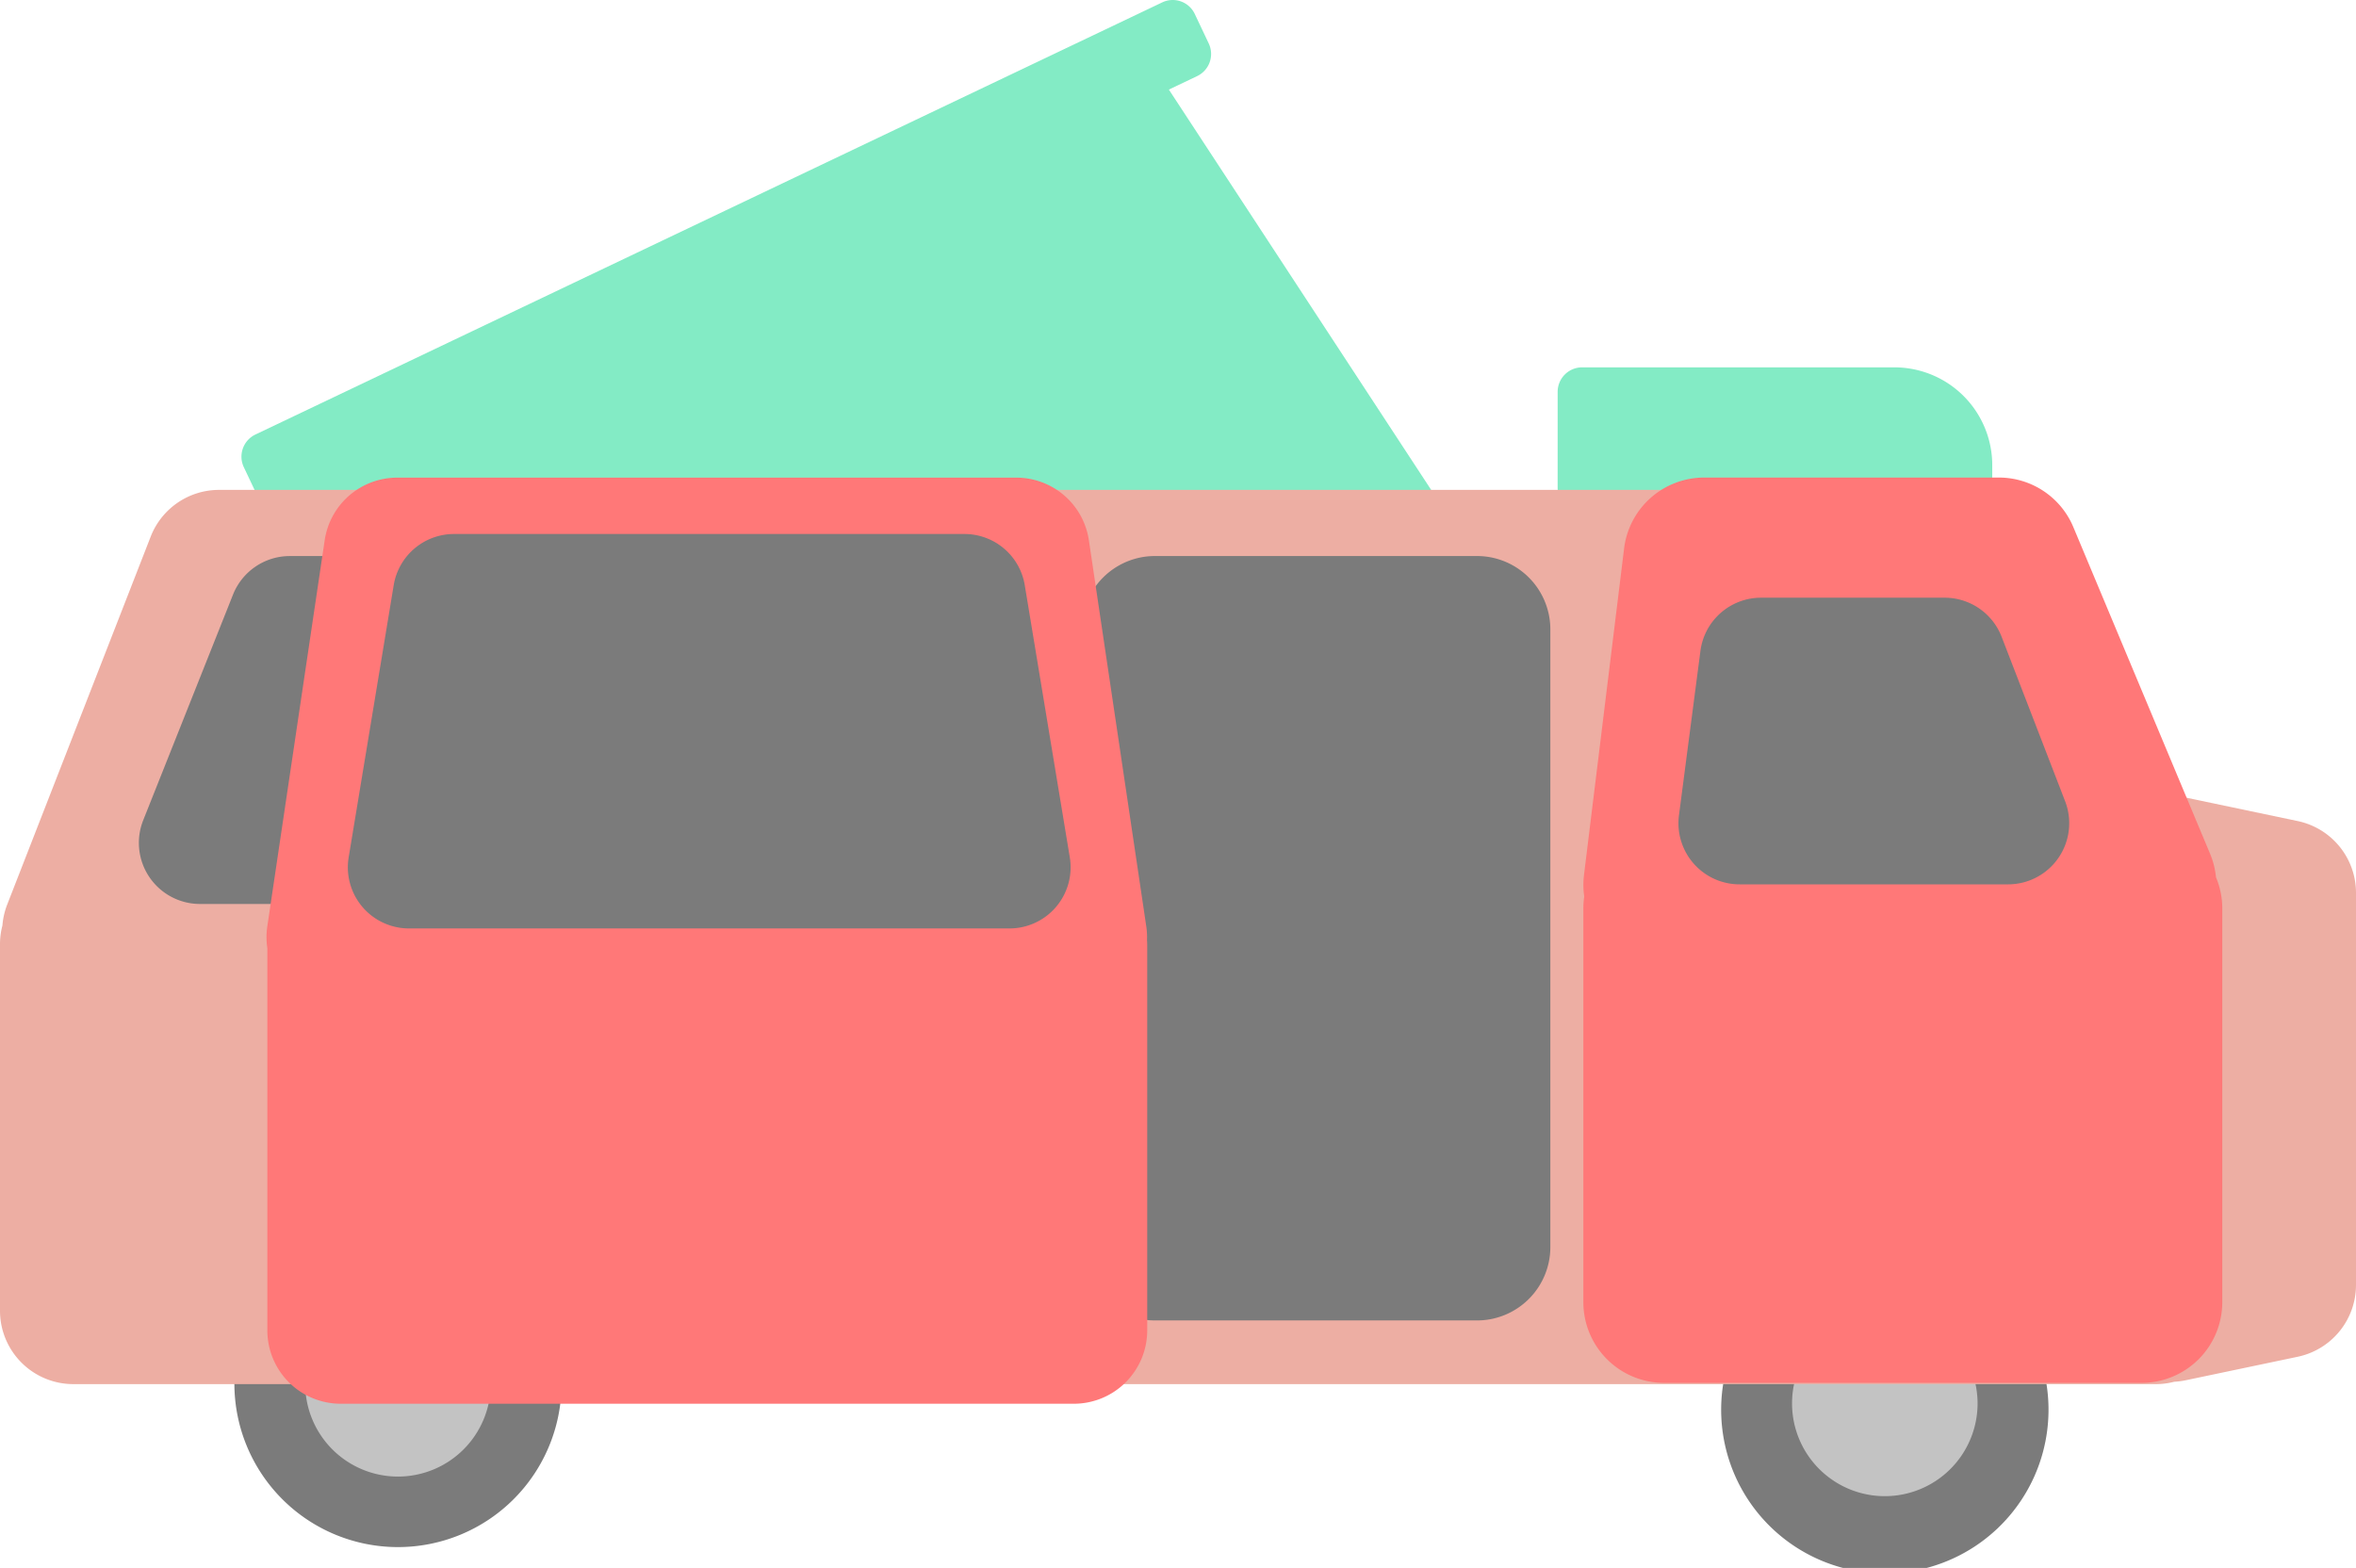 <svg xmlns="http://www.w3.org/2000/svg" viewBox="0 0 91.862 61.14"><title>Asset 18</title><g id="Layer_2" data-name="Layer 2"><g id="Layer_1-2" data-name="Layer 1"><g id="Van_Icon" data-name="Van Icon"><g id="Wheels"><g id="Wheel_Left" data-name="Wheel Left"><path id="Left_Tire" data-name="Left Tire" d="M21.895,53.973a6.378,6.378,0,1,1-6.378-6.401A6.39,6.39,0,0,1,21.895,53.973Z" style="fill:#7b7b7b"/><path id="Left_Wheel" data-name="Left Wheel" d="M19.134,53.974A3.617,3.617,0,1,1,15.517,50.344,3.624,3.624,0,0,1,19.134,53.974Z" style="fill:#c3c3c3"/></g><g id="Wheel_Right" data-name="Wheel Right"><path id="Tire_Right" data-name="Tire Right" d="M81.37,53.933l-.326-3.315a4.768,4.768,0,0,0-4.745-4.302H70.805a4.768,4.768,0,0,0-4.745,4.302l-.326,3.315h1.46a6.382,6.382,0,1,0,12.594,0Z" style="fill:#7b7b7b"/><path id="Wheel_Right-2" data-name="Wheel Right" d="M77.107,54.738a3.617,3.617,0,1,1-3.617-3.63A3.624,3.624,0,0,1,77.107,54.738Z" style="fill:#c3c3c3"/></g></g><g id="Roof"><path id="Front_Roof" data-name="Front Roof" d="M60.734,15.279a.954.954,0,0,1,.954-.954H73.864a3.815,3.815,0,0,1,3.815,3.815v.868a.954.954,0,0,1-.954.954H61.687a.954.954,0,0,1-.954-.954Z" style="fill:#83ebc5"/><path id="Back_Roof" data-name="Back Roof" d="M56.633,20.371,45.575,3.493l1.102-.525a.957.957,0,0,0,.453-1.272L46.585.545A.95.95,0,0,0,45.316.093L9.959,16.944a.957.957,0,0,0-.453,1.272L10.051,19.367a.898.898,0,0,0,.08.107L8.627,20.204a.477.477,0,0,0,.208.906H56.235A.477.477,0,0,0,56.633,20.371Z" style="fill:#83ebc5"/></g><path id="Van_Body" data-name="Van Body" d="M5.876,20.924a2.861,2.861,0,0,1,2.665-1.821H78.275a2.861,2.861,0,0,1,2.665,1.821l3.949,10.126a2.908,2.908,0,0,1,.331.05l4.369.917A2.861,2.861,0,0,1,91.862,34.817V50.106a2.861,2.861,0,0,1-2.273,2.8l-4.369.917a2.905,2.905,0,0,1-.445.058,2.864,2.864,0,0,1-.724.092H2.861A2.861,2.861,0,0,1,0,51.113v-14.293a2.866,2.866,0,0,1,.094-.729,2.88,2.88,0,0,1,.19-.826Z" style="fill:#edaea3"/><path id="Inside_of_the_van" data-name="Inside of the van" d="M42.172,24.543a2.861,2.861,0,0,1,2.861-2.861H57.588a2.861,2.861,0,0,1,2.861,2.861V48.629a2.861,2.861,0,0,1-2.861,2.861H45.033a2.861,2.861,0,0,1-2.861-2.861Z" style="fill:#7b7b7b"/><path id="Back_Window" data-name="Back Window" d="M9.086,23.185a2.384,2.384,0,0,1,2.215-1.502H28.795a2.384,2.384,0,0,1,2.343,1.945l1.65,8.798a2.384,2.384,0,0,1-2.343,2.824H7.799a2.384,2.384,0,0,1-2.215-3.266Z" style="fill:#7b7b7b"/><g id="Doors"><g id="Sliding_Door" data-name="Sliding Door"><path id="Sliding_Door-2" data-name="Sliding Door" d="M15.49,18.625a2.861,2.861,0,0,0-2.83,2.44L10.423,36.121a2.865,2.865,0,0,0,.001.854v14.902a2.861,2.861,0,0,0,2.861,2.861H41.87a2.861,2.861,0,0,0,2.861-2.861V36.871q0-.106-.008-.209a2.883,2.883,0,0,0-.029-.541L42.456,21.065a2.861,2.861,0,0,0-2.83-2.44Z" style="fill:#ff7878"/><path id="Door_Window" data-name="Door Window" d="M15.351,22.818a2.384,2.384,0,0,1,2.352-1.995H37.604a2.384,2.384,0,0,1,2.352,1.995L41.712,33.431a2.384,2.384,0,0,1-2.352,2.773H15.947a2.384,2.384,0,0,1-2.352-2.773Z" style="fill:#7b7b7b"/></g><g id="Front_Door" data-name="Front Door"><path id="Front_Door-2" data-name="Front Door" d="M66.449,18.622a3.147,3.147,0,0,0-3.124,2.764L61.761,34.117a3.156,3.156,0,0,0,.009.844,3.174,3.174,0,0,0-.034.465V50.777a3.147,3.147,0,0,0,3.147,3.147H83.501a3.147,3.147,0,0,0,3.147-3.147V35.427a3.137,3.137,0,0,0-.245-1.219,3.168,3.168,0,0,0-.233-.922L80.841,20.554a3.147,3.147,0,0,0-2.903-1.932Z" style="fill:#ff7878"/><path id="Front_Window" data-name="Front Window" d="M66.301,25.382a2.384,2.384,0,0,1,2.364-2.075H75.821a2.384,2.384,0,0,1,2.224,1.525l2.475,6.41a2.384,2.384,0,0,1-2.224,3.243H67.828a2.384,2.384,0,0,1-2.364-2.693Z" style="fill:#7b7b7b"/></g></g></g></g></g></svg>